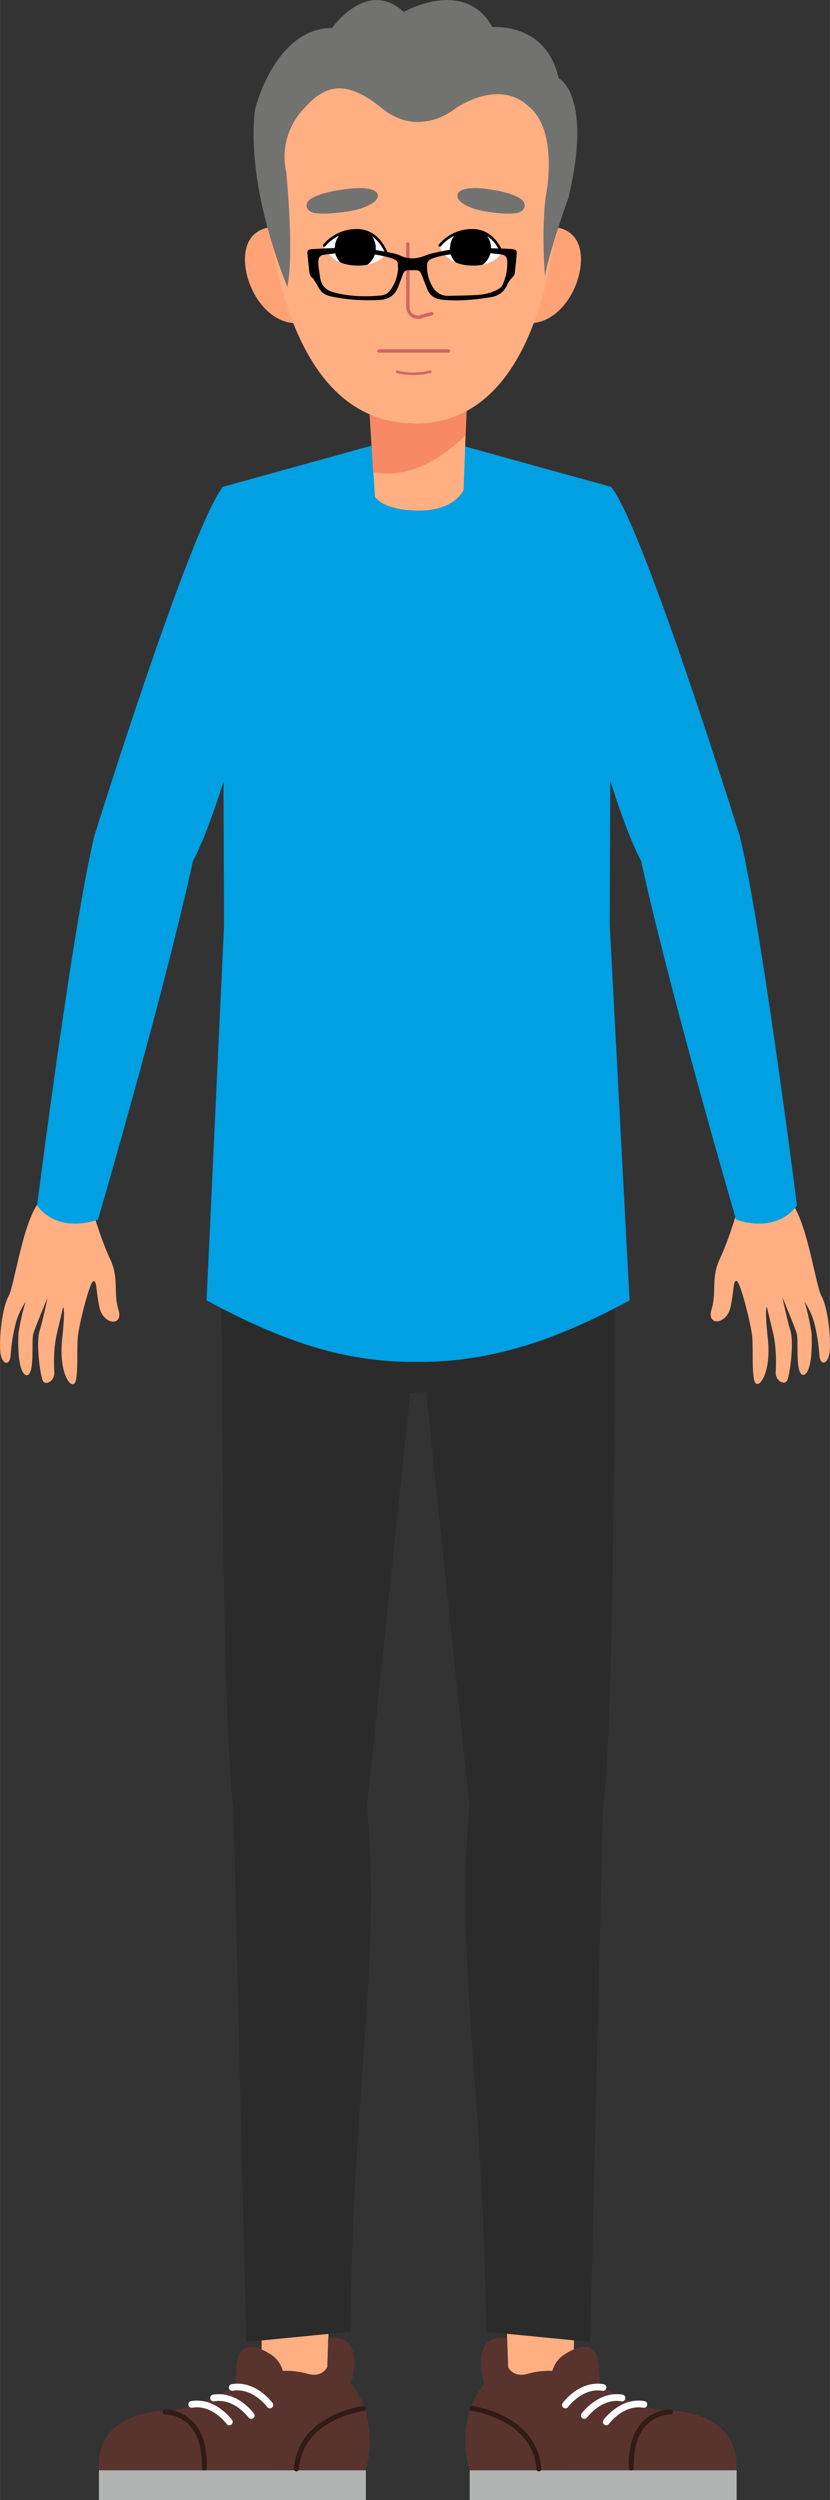 <?xml version="1.0" encoding="UTF-8"?>
<!DOCTYPE svg PUBLIC "-//W3C//DTD SVG 1.1//EN" "http://www.w3.org/Graphics/SVG/1.1/DTD/svg11.dtd">
<!-- Creator: CorelDRAW X6 -->
<svg xmlns="http://www.w3.org/2000/svg" xml:space="preserve" width="43.552mm" height="131.166mm" version="1.1" style="shape-rendering:geometricPrecision; text-rendering:geometricPrecision; image-rendering:optimizeQuality; fill-rule:evenodd; clip-rule:evenodd"
viewBox="0 0 2845 8569"
 xmlns:xlink="http://www.w3.org/1999/xlink">
 <rect x="0" y="0" width="2845" height="8569" fill="#333333" stroke="none"/>
 <defs>
  <style type="text/css">
   <![CDATA[
    .str3 {stroke:#D16664;stroke-width:8.585;stroke-linecap:round;stroke-linejoin:round}
    .str2 {stroke:#D16664;stroke-width:11.453;stroke-linecap:round;stroke-linejoin:round}
    .str1 {stroke:#321A17;stroke-width:17.287;stroke-linecap:round;stroke-linejoin:round}
    .str0 {stroke:white;stroke-width:23.049;stroke-linecap:round;stroke-linejoin:round}
    .fil3 {fill:none;fill-rule:nonzero}
    .fil10 {fill:#727271}
    .fil9 {fill:black}
    .fil8 {fill:white}
    .fil5 {fill:#00A0E3;fill-rule:nonzero}
    .fil11 {fill:#727271;fill-rule:nonzero}
    .fil2 {fill:#B2B3B3;fill-rule:nonzero}
    .fil12 {fill:black;fill-rule:nonzero}
    .fil4 {fill:#2B2B2B;fill-rule:nonzero}
    .fil1 {fill:#59342F;fill-rule:nonzero}
    .fil6 {fill:#F78967;fill-rule:nonzero}
    .fil7 {fill:#FFA377;fill-rule:nonzero}
    .fil0 {fill:#FFAF82;fill-rule:nonzero}
   ]]>
  </style>
 </defs>
 <g id="Layer_x0020_1">
  <g id="_1777247440">
   <g>
    <polygon class="fil0" points="1117,8254 1143,7516 888,7516 900,8242 "/>
    <g>
     <g>
      <path class="fil1" d="M967 8210c0,0 32,-96 -40,-141 -72,-45 -109,-27 -115,32 -5,59 -7,94 -7,94l162 15z"/>
      <path class="fil1" d="M850 8150c0,0 -167,117 -299,114 0,0 -226,4 -212,204l914 -1c0,0 55,-166 -50,-297 0,0 55,-174 -78,-156l-3 98c0,0 -16,39 -68,24 -52,-15 -119,-16 -205,15z"/>
     </g>
     <polygon class="fil2" points="339,8569 1254,8569 1254,8467 339,8467 "/>
     <path class="fil3 str0" d="M925 8243c0,0 -53,-73 -129,-60"/>
     <path class="fil3 str0" d="M861 8279c0,0 -53,-73 -129,-60"/>
     <path class="fil3 str0" d="M786 8301c0,0 -53,-73 -129,-60"/>
     <path class="fil3 str1" d="M1245 8255c0,0 -216,28 -229,207"/>
     <path class="fil3 str1" d="M566 8267c0,0 140,-4 134,192"/>
    </g>
   </g>
   <g>
    <polygon class="fil0" points="1747,8254 1720,7516 1976,7516 1964,8242 "/>
    <g>
     <g>
      <path class="fil1" d="M1896 8210c0,0 -32,-96 40,-141 72,-45 109,-27 115,32 5,59 7,94 7,94l-162 15z"/>
      <path class="fil1" d="M2013 8150c0,0 167,117 299,114 0,0 226,4 212,204l-914 -1c0,0 -55,-166 50,-297 0,0 -55,-174 78,-156l3 98c0,0 16,39 68,24 52,-15 119,-16 205,15z"/>
     </g>
     <polygon class="fil2" points="2525,8569 1610,8569 1610,8467 2525,8467 "/>
     <path class="fil3 str0" d="M1938 8243c0,0 53,-73 129,-60"/>
     <path class="fil3 str0" d="M2003 8279c0,0 53,-73 129,-60"/>
     <path class="fil3 str0" d="M2078 8301c0,0 53,-73 129,-60"/>
     <path class="fil3 str1" d="M1618 8255c0,0 216,28 229,207"/>
     <path class="fil3 str1" d="M2298 8267c0,0 -140,-4 -134,192"/>
    </g>
   </g>
   <g>
    <path class="fil4" d="M761 4605c-18,-304 42,-526 49,-523 480,-31 1250,-49 1250,-49 1,3 2,6 3,9 0,0 78,270 32,486 -467,286 -908,345 -1334,78z"/>
    <path class="fil4" d="M761 4458c0,0 -4,1396 39,1742l44 1827 357 -35c8,-838 106,-1263 57,-1802l171 -1635c0,0 -308,-108 -668,-97z"/>
    <path class="fil4" d="M2106 4458c0,0 4,1396 -39,1742l-44 1827 -357 -35c-8,-838 -106,-1263 -57,-1802l-171 -1635c0,0 308,-108 668,-97z"/>
   </g>
   <g>
    <g>
     <path class="fil5" d="M2158 4457c-146,79 -281,137 -417,172 -102,26 -204,40 -312,39 -95,1 -185,-10 -274,-30 -145,-34 -288,-95 -447,-181l60 -1287 -6 -1501 369 -102 111 -31c61,-17 124,-25 187,-26 63,1 126,9 187,26l125 35 355 98 -6 1501 68 1287z"/>
    </g>
   </g>
   <g>
    <g>
     <path class="fil0" d="M323 4168c0,0 26,88 56,151 29,64 9,113 27,170 18,58 -51,53 -65,-7 -13,-60 -8,-89 -20,-91 -13,-2 -49,145 -54,187 -5,42 3,148 -12,164 -16,16 -54,-43 -42,-153 12,-110 3,-108 3,-108 0,0 -10,43 -21,89 -11,46 -11,102 -9,133 2,31 -30,47 -39,30 -9,-17 -24,-126 -12,-169 13,-43 28,-116 28,-116 0,0 -42,99 -49,124 -7,25 5,122 -17,140 -9,7 -39,-2 -34,-141 0,0 10,-67 25,-109 0,0 -23,31 -34,73 -10,37 -15,76 -18,113 -3,37 -36,32 -36,-33 0,-66 11,-139 30,-174 19,-35 46,-240 100,-316l193 41z"/>
    </g>
   </g>
   <g>
    <g>
     <path class="fil0" d="M2522 4167c0,0 -26,88 -56,151 -29,64 -9,113 -27,170 -18,58 51,53 65,-7 13,-60 8,-89 20,-91 13,-2 49,145 54,187 5,42 -3,148 12,164 16,16 54,-43 42,-153 -12,-110 -3,-108 -3,-108 0,0 10,43 21,89 11,46 11,102 9,133 -2,31 30,47 39,30 9,-17 24,-126 12,-169 -13,-43 -28,-116 -28,-116 0,0 42,99 49,124 7,25 -5,122 17,140 9,7 39,-2 34,-141 0,0 -10,-67 -25,-109 0,0 23,31 34,73 10,37 15,76 18,113 3,37 36,32 36,-33 0,-66 -11,-139 -30,-174 -19,-35 -46,-240 -100,-316l-193 41z"/>
    </g>
   </g>
   <g>
    <path class="fil5" d="M951 1969c0,0 -158,731 -290,983 0,0 -73,356 -325,1228 0,0 -132,53 -209,-48 0,0 122,-960 196,-1266 0,0 330,-1060 441,-1197 0,0 170,69 188,299z"/>
   </g>
   <g>
    <path class="fil5" d="M1908 1969c0,0 158,731 290,983 0,0 73,356 325,1228 0,0 132,53 209,-48 0,0 -122,-960 -196,-1266 0,0 -330,-1060 -441,-1197 0,0 -170,69 -188,299z"/>
   </g>
   <g>
    <g>
     <path class="fil0" d="M1602 1341l-6 150 -7 188c0,0 -28,71 -153,71 -126,0 -151,-48 -151,-48l-5 -83 -17 -277 340 0z"/>
    </g>
    <g>
     <path class="fil6" d="M1602 1341l-6 150c-52,53 -176,156 -317,127l-17 -277 340 0z"/>
    </g>
   </g>
   <g>
    <g>
     <path class="fil7" d="M1048 833c0,0 -96,-94 -173,-33 -91,72 4,333 165,306l8 -273z"/>
    </g>
   </g>
   <g>
    <g>
     <path class="fil7" d="M1783 833c0,0 96,-94 173,-33 91,72 -4,333 -165,306l-8 -273z"/>
    </g>
   </g>
   <path class="fil0" d="M1421 1451c-365,0 -478,-446 -511,-773 -31,-301 196,-567 490,-570 4,0 8,0 12,0 5,0 10,0 15,0 291,4 517,262 492,561 -28,331 -133,783 -497,783z"/>
   <g>
    <path class="fil8" d="M1324 867c0,0 -29,-74 -100,-77 -71,-3 -113,53 -113,53 0,0 18,63 104,67 86,4 109,-43 109,-43z"/>
    <path class="fil9" d="M1147 847c-1,20 6,38 19,52 13,6 29,10 49,11 18,1 33,0 45,-3 16,-12 27,-31 28,-53 1,-19 -6,-37 -17,-50 -13,-8 -28,-13 -46,-14 -22,-1 -41,4 -57,11 -12,12 -20,28 -20,47z"/>
    <path class="fil9" d="M1328 865c0,0 -7,-20 -23,-40 -16,-20 -43,-40 -81,-40l-2 0c-75,0 -115,54 -115,55l1 6 6 -1 2 -2c8,-10 45,-49 107,-49l1 0c35,0 59,19 74,37 8,9 13,19 17,26 2,3 3,6 4,8l1 3c1,2 3,3 5,3 2,-1 3,-3 3,-6z"/>
   </g>
   <g>
    <path class="fil8" d="M1719 867c0,0 -29,-74 -100,-77 -71,-3 -113,53 -113,53 0,0 18,63 104,67 86,4 109,-43 109,-43z"/>
    <path class="fil9" d="M1542 847c-1,20 6,38 19,52 13,6 29,10 49,11 18,1 33,0 45,-3 16,-12 27,-31 28,-53 1,-19 -6,-37 -17,-50 -13,-8 -28,-13 -46,-14 -22,-1 -41,4 -57,11 -12,12 -20,28 -20,47z"/>
    <path class="fil9" d="M1724 865c0,0 -7,-20 -23,-40 -16,-20 -43,-40 -81,-40l-2 0c-75,0 -115,54 -115,55l1 6 6 -1 2 -2c8,-10 45,-49 107,-49l1 0c35,0 59,19 74,37 8,9 13,19 17,26 2,3 3,6 4,8l1 3c1,2 3,3 5,3 2,-1 3,-3 3,-6z"/>
   </g>
   <path class="fil10" d="M1172 650c0,0 -72,9 -106,31 -21,13 -21,38 5,47 24,8 75,3 105,-1 74,-8 124,-36 119,-59 -6,-30 -83,-25 -122,-18z"/>
   <path class="fil10" d="M1684 650c0,0 68,9 100,31 20,13 20,38 -5,47 -22,8 -71,3 -99,-1 -70,-8 -117,-36 -112,-59 6,-30 79,-25 116,-18z"/>
   <g>
    <line class="fil3 str2" x1="1398" y1="836" x2="1398" y2= "1052" />
    <path class="fil3 str2" d="M1398 1052c0,5 1,9 3,14 7,17 26,25 43,20"/>
    <line class="fil3 str2" x1="1443" y1="1085" x2="1480" y2= "1075" />
   </g>
   <path class="fil11" d="M985 983c0,0 -144,-335 -111,-608 0,0 68,-279 264,-279 0,0 120,-172 246,-55 0,0 209,-120 304,52 0,0 184,-18 227,175 0,0 117,55 34,408 0,0 -69,193 -81,271 0,0 -14,-176 5,-287 0,0 43,-222 -68,-301 0,0 -84,-89 -243,12 0,0 -123,106 -253,0 -130,-106 -200,-75 -268,2 0,0 -89,84 -60,217 0,0 28,273 4,393z"/>
   <line class="fil3 str2" x1="1299" y1="1203" x2="1537" y2= "1203" />
   <path class="fil3 str3" d="M1361 1274c0,0 50,16 114,0"/>
   <path class="fil12" d="M1762 854c-14,-1 -29,-2 -43,-2 -68,-2 -137,-5 -204,9 -20,4 -41,8 -60,16 -28,11 -55,12 -83,-1 -8,-4 -16,-6 -25,-8 -63,-14 -126,-21 -190,-18 -30,1 -59,2 -89,4 -13,1 -16,5 -14,19 2,19 4,38 6,57 1,9 3,16 10,22 4,3 7,8 9,12 7,10 12,21 19,31 4,5 9,10 15,13 7,4 15,6 22,8 56,12 112,15 168,12 31,-2 52,-17 63,-48 5,-13 10,-26 15,-40 4,-10 10,-15 20,-14 6,0 12,0 18,0 18,0 21,2 28,20 6,15 11,29 17,44 9,23 26,34 49,37 56,6 112,1 167,-8 27,-4 47,-16 59,-44 4,-9 10,-17 17,-24 6,-6 9,-12 9,-20 0,-3 1,-6 1,-9 2,-18 4,-35 5,-53 1,-11 -2,-13 -12,-14zm-397 63l0 0c-2,30 -11,57 -29,80 -9,11 -20,15 -33,16 -53,5 -107,3 -159,-11 -27,-7 -43,-23 -47,-52 -2,-18 -6,-35 -6,-53 0,-15 7,-23 21,-24 27,-3 49,-7 82,-8 34,-1 95,5 141,18 4,1 7,2 10,3 17,6 20,12 19,31zm355 63l0 0c-3,6 -10,10 -15,13 -21,11 -44,16 -67,18 -33,2 -67,2 -100,3 -34,1 -53,-20 -65,-51 -7,-18 -10,-36 -9,-56 1,-11 7,-17 16,-20 30,-12 61,-15 92,-18 21,-2 42,-2 71,-4 19,2 47,3 74,7 16,2 22,10 22,28 0,28 -6,55 -18,80z"/>
  </g>
 </g>
</svg>
